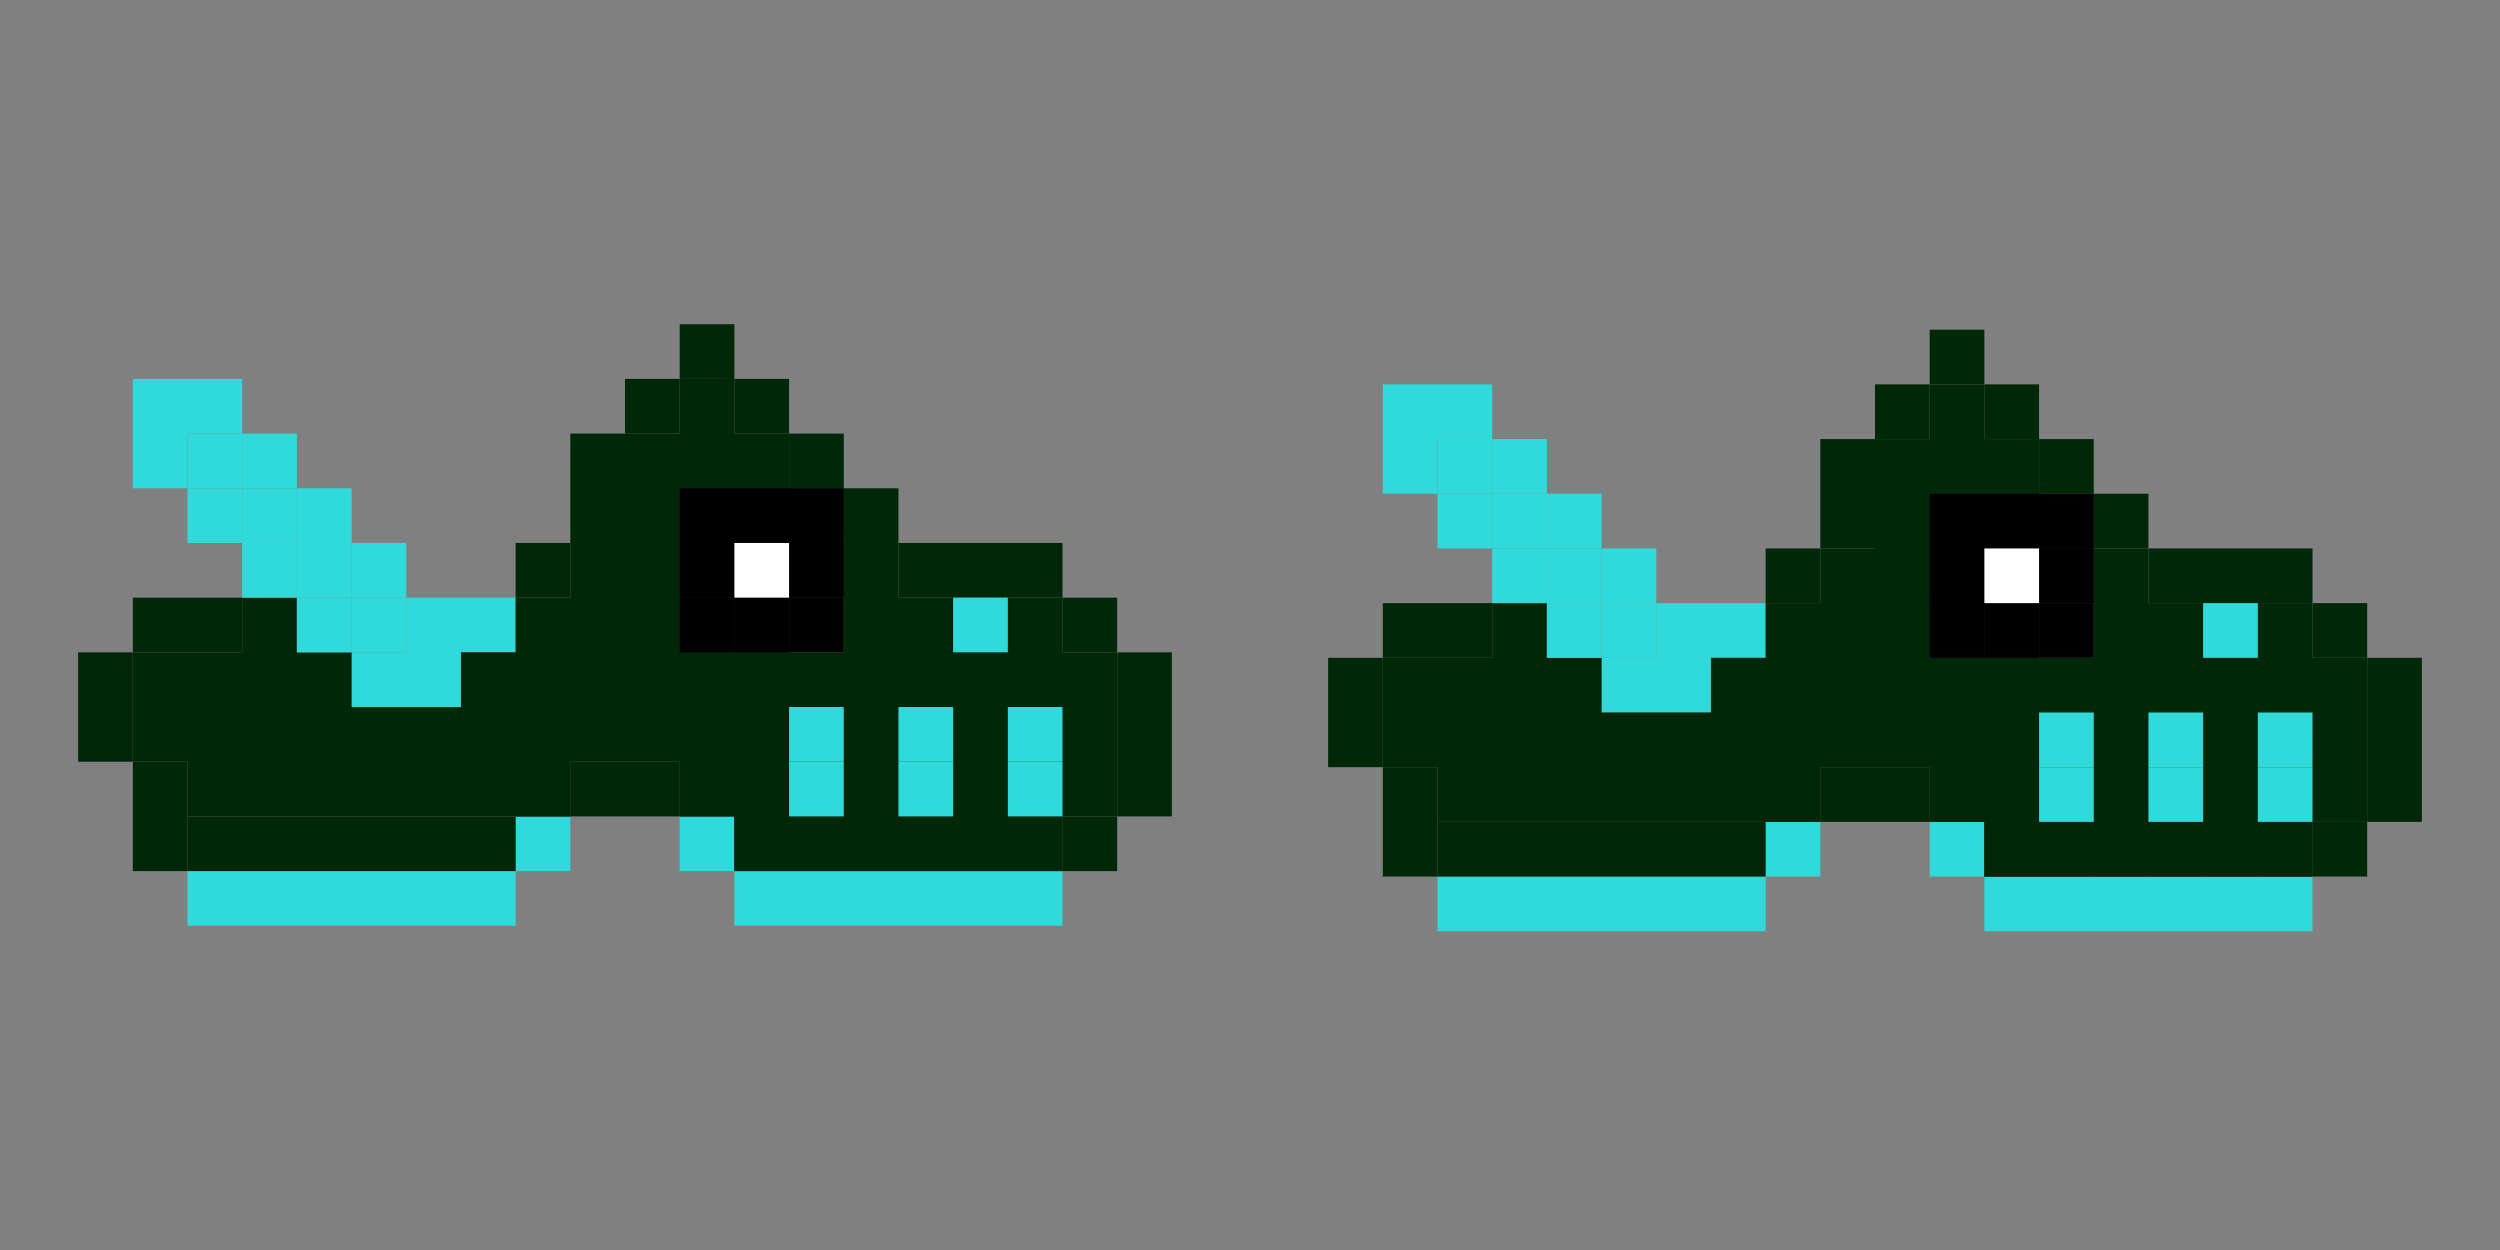 <?xml version="1.0" encoding="UTF-8"?><svg id="Calque_5" xmlns="http://www.w3.org/2000/svg" viewBox="0 0 32 16"><rect x="0" y="0" width="32" height="16" fill="#808080" stroke="none"/><defs><style>.cls-1{fill:#002808;}.cls-2{fill:#fff;}.cls-3{fill:#31dada;}</style></defs><g><rect class="cls-3" x="2.4" y="11.15" width="4.2" height=".7"/><rect class="cls-3" x="9.4" y="11.15" width="4.2" height=".7"/><rect class="cls-3" x="6.6" y="10.45" width=".7" height=".7"/><rect class="cls-3" x="8.7" y="10.45" width=".7" height=".7"/><rect class="cls-1" x="7.3" y="9.75" width="1.4" height=".7"/><rect class="cls-1" x="13.6" y="10.45" width=".7" height=".7"/><rect class="cls-1" x="14.3" y="8.35" width=".7" height="2.1"/><rect class="cls-1" x="13.6" y="7.65" width=".7" height=".7"/><rect class="cls-1" x="11.5" y="6.95" width="2.1" height=".7"/><rect class="cls-1" x="10.8" y="6.25" width=".7" height=".7"/><rect class="cls-1" x="10.1" y="5.55" width=".7" height=".7"/><rect class="cls-1" x="1.7" y="9.75" width=".7" height="1.4"/><rect class="cls-1" x="1" y="8.35" width=".7" height="1.4"/><rect class="cls-1" x="1.7" y="7.65" width="1.4" height=".7"/><rect class="cls-3" x="2.4" y="6.25" width=".7" height=".7"/><polygon class="cls-3" points="3.1 4.85 3.1 5.55 2.4 5.55 2.4 6.25 1.7 6.25 1.7 4.85 3.1 4.85"/><rect class="cls-3" x="3.1" y="5.55" width=".7" height=".7"/><polygon class="cls-3" points="6.6 7.65 6.6 8.35 5.9 8.35 5.9 9.05 4.5 9.05 4.5 8.35 5.2 8.35 5.2 7.65 6.6 7.65"/><rect class="cls-1" x="10.1" y="6.25" width=".7" height="1.4"/><polygon class="cls-1" points="13.6 8.35 13.6 7.65 12.9 7.65 12.2 7.65 11.5 7.65 11.5 6.95 10.8 6.95 10.8 8.35 10.1 8.35 10.1 5.55 9.4 5.55 9.4 4.85 8.7 4.85 8.7 5.55 8 5.55 8 6.95 7.3 6.95 7.3 7.65 6.6 7.65 6.6 8.35 5.9 8.35 5.9 9.05 4.5 9.05 4.5 8.35 3.8 8.35 3.8 7.65 3.1 7.65 3.1 8.35 1.7 8.35 1.7 9.75 2.4 9.75 2.4 10.45 7.3 10.45 7.3 9.75 8 9.75 8.7 9.75 8.7 10.45 9.4 10.45 9.4 11.15 10.1 11.15 10.8 11.15 11.5 11.15 12.2 11.15 12.9 11.15 13.6 11.15 13.6 10.45 14.3 10.45 14.3 8.35 13.6 8.35"/><rect class="cls-1" x="6.6" y="9.75" width=".7" height=".7"/><rect class="cls-1" x="8.7" y="9.75" width=".7" height=".7"/><rect class="cls-1" x="2.4" y="10.45" width="4.2" height=".7"/><rect class="cls-1" x="12.9" y="10.45" width=".7" height=".7"/><rect class="cls-1" x="10.1" y="10.45" width=".7" height=".7"/><rect class="cls-1" x="9.4" y="10.45" width=".7" height=".7"/><rect class="cls-1" x="10.8" y="10.45" width=".7" height=".7"/><rect class="cls-1" x="11.5" y="10.45" width=".7" height=".7"/><rect class="cls-3" x="11.5" y="9.05" width=".7" height=".7"/><rect class="cls-3" x="11.5" y="9.75" width=".7" height=".7"/><rect class="cls-3" x="12.2" y="7.65" width=".7" height=".7"/><rect class="cls-3" x="10.1" y="9.05" width=".7" height=".7"/><rect class="cls-3" x="10.1" y="9.75" width=".7" height=".7"/><rect class="cls-3" x="12.9" y="9.05" width=".7" height=".7"/><rect class="cls-3" x="12.9" y="9.75" width=".7" height=".7"/><rect class="cls-1" x="12.2" y="10.45" width=".7" height=".7"/><rect class="cls-3" x="4.5" y="7.65" width=".7" height=".7"/><rect class="cls-3" x="3.8" y="6.95" width=".7" height=".7"/><rect class="cls-3" x="3.1" y="6.25" width=".7" height=".7"/><rect class="cls-3" x="2.4" y="5.55" width=".7" height=".7"/><rect class="cls-3" x="3.1" y="6.95" width=".7" height=".7"/><rect class="cls-3" x="3.8" y="7.65" width=".7" height=".7"/><rect class="cls-1" x="6.6" y="6.95" width=".7" height=".7"/><rect class="cls-1" x="7.3" y="5.55" width=".7" height="1.4"/><rect class="cls-1" x="8" y="4.85" width=".7" height=".7"/><rect class="cls-1" x="8.7" y="4.15" width=".7" height=".7"/><rect class="cls-1" x="9.4" y="4.85" width=".7" height=".7"/><rect class="cls-3" x="4.5" y="6.95" width=".7" height=".7"/><rect class="cls-3" x="3.8" y="6.25" width=".7" height=".7"/><polygon points="10.1 6.95 10.1 6.25 9.4 6.25 8.7 6.25 8.7 6.95 8.7 7.65 9.4 7.65 9.4 8.35 10.1 8.35 10.1 7.65 10.8 7.65 10.8 6.95 10.1 6.95"/><rect class="cls-2" x="9.4" y="6.95" width=".7" height=".7"/><rect x="10.1" y="6.25" width=".7" height=".7"/><rect x="8.7" y="7.65" width=".7" height=".7"/></g><g><rect class="cls-3" x="18.4" y="11.22" width="4.2" height=".7"/><rect class="cls-3" x="25.4" y="11.22" width="4.2" height=".7"/><rect class="cls-3" x="22.6" y="10.52" width=".7" height=".7"/><rect class="cls-3" x="24.7" y="10.52" width=".7" height=".7"/><rect class="cls-1" x="23.3" y="9.82" width="1.4" height=".7"/><rect class="cls-1" x="29.6" y="10.52" width=".7" height=".7"/><rect class="cls-1" x="30.3" y="8.42" width=".7" height="2.1"/><rect class="cls-1" x="29.6" y="7.72" width=".7" height=".7"/><rect class="cls-1" x="27.5" y="7.02" width="2.1" height=".7"/><rect class="cls-1" x="26.8" y="6.32" width=".7" height=".7"/><rect class="cls-1" x="26.1" y="5.62" width=".7" height=".7"/><rect class="cls-1" x="17.7" y="9.82" width=".7" height="1.4"/><rect class="cls-1" x="17" y="8.42" width=".7" height="1.4"/><rect class="cls-1" x="17.7" y="7.72" width="1.4" height=".7"/><rect class="cls-3" x="18.4" y="6.32" width=".7" height=".7"/><polygon class="cls-3" points="19.1 4.92 19.1 5.62 18.4 5.62 18.4 6.32 17.7 6.32 17.7 4.92 19.1 4.92"/><rect class="cls-3" x="19.1" y="5.62" width=".7" height=".7"/><polygon class="cls-3" points="22.6 7.72 22.6 8.42 21.9 8.42 21.9 9.12 20.5 9.12 20.5 8.42 21.2 8.42 21.2 7.72 22.6 7.72"/><rect class="cls-1" x="26.1" y="6.32" width=".7" height="1.4"/><polygon class="cls-1" points="29.6 8.42 29.6 7.72 28.9 7.72 28.2 7.72 27.5 7.72 27.5 7.02 26.8 7.02 26.8 8.42 26.1 8.42 26.1 5.62 25.4 5.62 25.4 4.92 24.7 4.92 24.7 5.62 24 5.62 24 7.02 23.3 7.02 23.3 7.72 22.6 7.72 22.6 8.42 21.9 8.42 21.9 9.12 20.5 9.12 20.5 8.42 19.8 8.42 19.8 7.72 19.1 7.72 19.1 8.42 17.7 8.42 17.7 9.82 18.4 9.82 18.4 10.52 23.3 10.52 23.3 9.82 24 9.82 24.7 9.82 24.7 10.52 25.4 10.52 25.4 11.22 26.1 11.22 26.8 11.22 27.5 11.22 28.2 11.22 28.9 11.22 29.6 11.22 29.6 10.52 30.3 10.52 30.3 8.42 29.6 8.42"/><rect class="cls-1" x="22.6" y="9.82" width=".7" height=".7"/><rect class="cls-1" x="24.7" y="9.82" width=".7" height=".7"/><rect class="cls-1" x="18.4" y="10.52" width="4.2" height=".7"/><rect class="cls-1" x="28.9" y="10.52" width=".7" height=".7"/><rect class="cls-1" x="26.1" y="10.52" width=".7" height=".7"/><rect class="cls-1" x="25.4" y="10.52" width=".7" height=".7"/><rect class="cls-1" x="26.8" y="10.52" width=".7" height=".7"/><rect class="cls-1" x="27.5" y="10.52" width=".7" height=".7"/><rect class="cls-3" x="27.5" y="9.12" width=".7" height=".7"/><rect class="cls-3" x="27.5" y="9.82" width=".7" height=".7"/><rect class="cls-3" x="28.2" y="7.72" width=".7" height=".7"/><rect class="cls-3" x="26.1" y="9.12" width=".7" height=".7"/><rect class="cls-3" x="26.1" y="9.82" width=".7" height=".7"/><rect class="cls-3" x="28.9" y="9.12" width=".7" height=".7"/><rect class="cls-3" x="28.9" y="9.82" width=".7" height=".7"/><rect class="cls-1" x="28.2" y="10.52" width=".7" height=".7"/><rect class="cls-3" x="20.5" y="7.72" width=".7" height=".7"/><rect class="cls-3" x="19.8" y="7.02" width=".7" height=".7"/><rect class="cls-3" x="19.1" y="6.32" width=".7" height=".7"/><rect class="cls-3" x="18.4" y="5.62" width=".7" height=".7"/><rect class="cls-3" x="19.1" y="7.02" width=".7" height=".7"/><rect class="cls-3" x="19.8" y="7.72" width=".7" height=".7"/><rect class="cls-1" x="22.6" y="7.02" width=".7" height=".7"/><rect class="cls-1" x="23.3" y="5.62" width=".7" height="1.4"/><rect class="cls-1" x="24" y="4.92" width=".7" height=".7"/><rect class="cls-1" x="24.7" y="4.22" width=".7" height=".7"/><rect class="cls-1" x="25.4" y="4.92" width=".7" height=".7"/><rect class="cls-3" x="20.5" y="7.02" width=".7" height=".7"/><rect class="cls-3" x="19.8" y="6.32" width=".7" height=".7"/><polygon points="26.1 7.02 26.1 6.32 25.4 6.32 24.7 6.32 24.7 7.02 24.7 7.72 25.4 7.72 25.4 8.42 26.1 8.42 26.1 7.72 26.8 7.72 26.8 7.02 26.1 7.02"/><rect class="cls-2" x="25.4" y="7.02" width=".7" height=".7"/><rect x="26.1" y="6.32" width=".7" height=".7"/><rect x="24.7" y="7.72" width=".7" height=".7"/><rect x="26.1" y="7.72" width=".7" height=".7"/></g><rect x="10.1" y="7.65" width=".7" height=".7"/></svg>